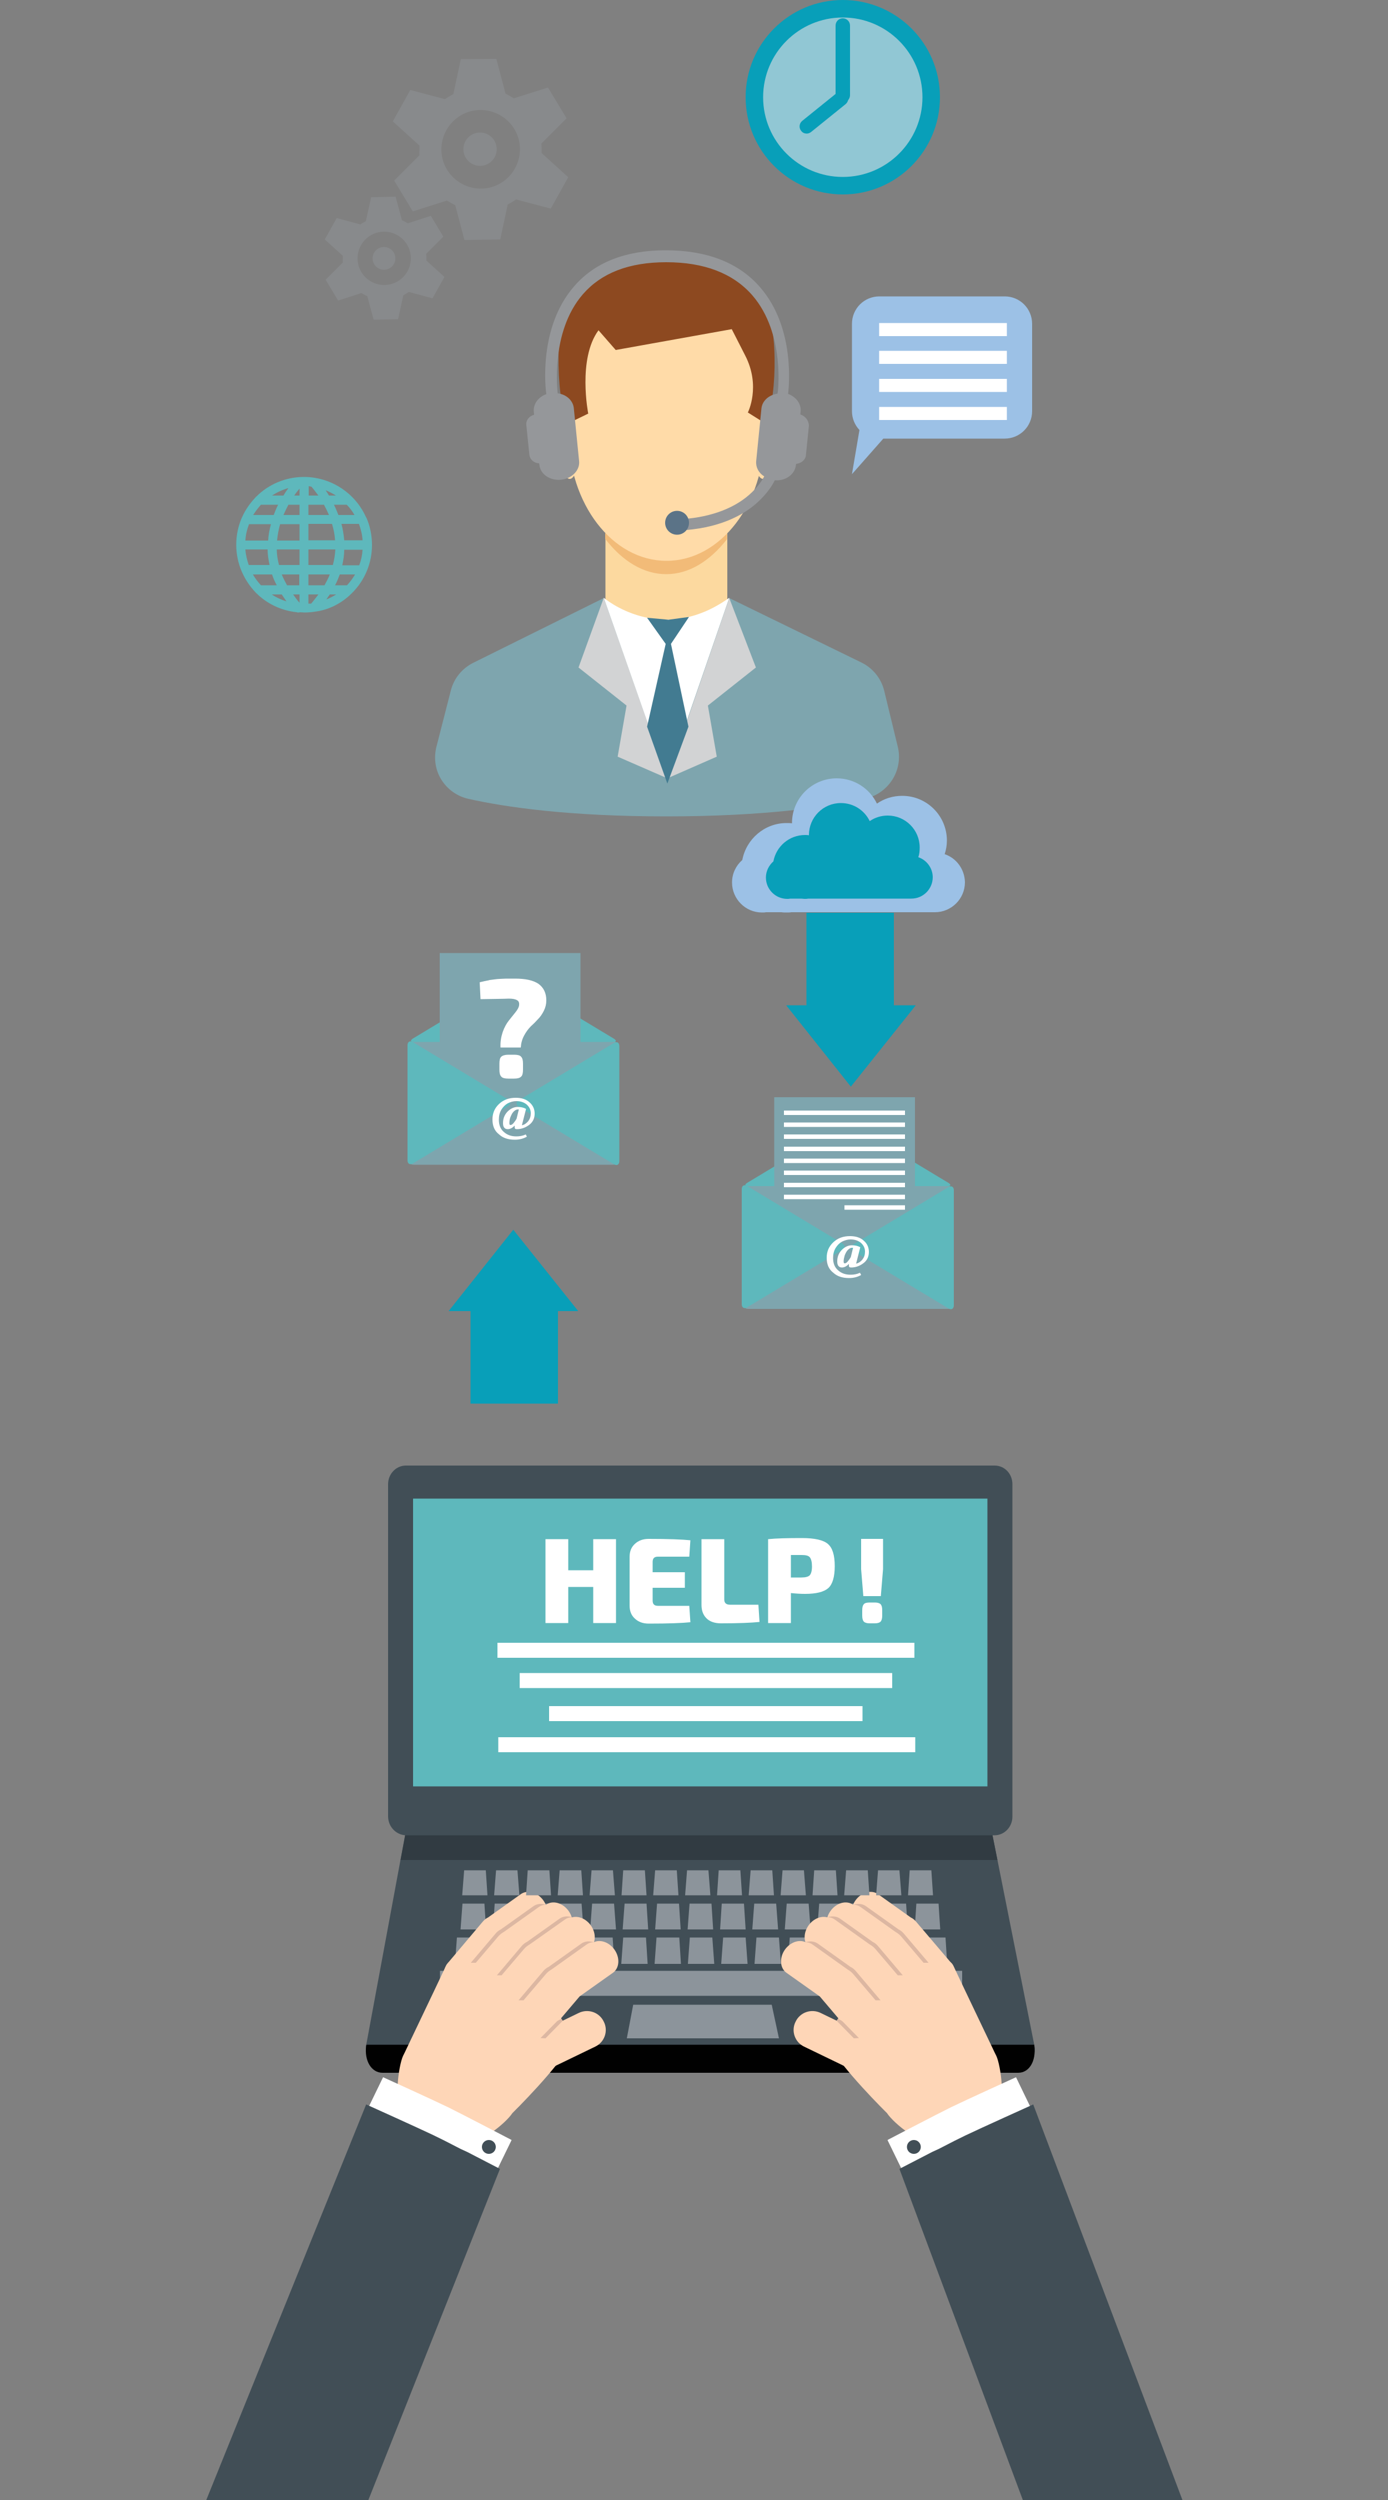 <?xml version="1.0" encoding="utf-8"?>
<!-- Generator: Adobe Illustrator 19.2.0, SVG Export Plug-In . SVG Version: 6.00 Build 0)  -->
<svg version="1.1" id="Layer_1" xmlns="http://www.w3.org/2000/svg" xmlns:xlink="http://www.w3.org/1999/xlink" x="0px" y="0px"
	 viewBox="0 0 500 900" style="enable-background:new 0 0 500 900;" xml:space="preserve">
<rect x="0" y="0" width="500" height="900" fill="#808080" stroke="none"/>
<style type="text/css">
	.st0{fill:#FFDBA8;}
	.st1{fill:#FCD99F;}
	.st2{fill:#F2BB78;}
	.st3{fill:#7EA5AE;}
	.st4{fill:#D2D3D4;}
	.st5{fill:#FFFFFF;}
	.st6{fill:#8D4920;}
	.st7{fill:#427B91;}
	.st8{fill:#95979A;}
	.st9{fill:#5B7387;}
	.st10{fill:#888A8C;}
	.st11{fill:#9CC1E6;}
	.st12{fill:#089FB9;}
	.st13{fill:#91C7D4;}
	.st14{fill:#414E56;}
	.st15{fill:#8C949B;}
	.st16{fill:#010101;}
	.st17{fill:#313B42;}
	.st18{fill:#5EB8BC;}
	.st19{fill:#FED6B7;}
	.st20{fill:#DCB7A2;}
</style>
<g>
	<path class="st0" d="M200.8,158.3c0.3,7.9,2.3,14.2,4.5,14.1c2.2-0.1,3.7-6.5,3.4-14.4c-0.3-7.9-2.3-14.2-4.5-14.1
		C202,143.9,200.5,150.4,200.8,158.3z"/>
	<path class="st0" d="M279.3,158.3c-0.3,7.9-2.3,14.2-4.5,14.1c-2.2-0.1-3.7-6.5-3.4-14.4c0.3-7.9,2.4-14.2,4.5-14.1
		C278.1,143.9,279.6,150.4,279.3,158.3z"/>
	<rect x="218.1" y="191.9" class="st1" width="43.9" height="35"/>
	<path class="st2" d="M218.1,194.1c6.2,8,13.8,12.6,21.9,12.6c8.2,0,15.7-4.7,21.9-12.6V192h-43.9V194.1z"/>
	<path class="st0" d="M275.4,156c0,25.3-15.8,45.9-35.3,45.9c-19.5,0-35.3-20.5-35.3-45.9c0-13.2,1.7-31.6,8.5-39.9
		c6.3-7.7,17.4-5.9,26.7-5.9c9,0,18.6,0,24.9,7.2C272.2,125.7,275.4,142.4,275.4,156z"/>
	<path class="st3" d="M318.5,248.6c-1.1-4.4-4.1-8.1-8.2-10.1l-47.6-23.2c-5.6,4.9-13.6,8-22.6,8c-9,0-17.1-3.1-22.6-8l-47,23.3
		c-4,2-7,5.6-8.1,10l-5.2,20.3c-1,4-0.4,8.3,1.8,11.8c2.2,3.5,5.7,6,9.8,6.9c13.4,3,36.2,6.3,71.2,6.3c35.3,0,58.4-3.4,71.8-6.4
		c4-0.9,7.5-3.4,9.7-6.9c2.2-3.5,2.9-7.8,1.9-11.8L318.5,248.6z"/>
	<polygon class="st4" points="262.7,215.3 272.3,240.3 255,254 258.2,272.4 240.4,280.2 	"/>
	<polygon class="st4" points="217.5,215.2 208.4,240.3 225.7,254 222.5,272.4 240.4,280.2 	"/>
	<path class="st5" d="M217.5,215.2c0,0,20.5,17.7,45.2,0l-22.4,64.9L217.5,215.2z"/>
	<path class="st6" d="M275.4,108.9c-5.4-9.4-22.2-15.9-33-15.9c-10.8,0-32.2,5.1-37.6,14.5c-5.4,9.4-4.2,39.8,0.1,44.8l7-3.4
		c0,0-3.9-19.7,3.7-30l6.2,7.1l41.8-7.5l4.8,9.4c5.8,11.2,1,20.6,1,20.6l5.9,3.7C279.7,147.3,280.8,118.2,275.4,108.9z"/>
	<polygon class="st7" points="248.2,222.1 240.8,223.1 233.1,222.4 239.8,231.8 233.1,261.6 240.4,282.1 248,261.6 241.7,231.8 	"/>
	<g>
		<path class="st8" d="M288.3,149.2l0.1-1c0.3-2.8-1.6-5.3-4.5-6.4c0.2-1.9,2.8-23.6-10.1-38.4c-7.6-8.8-19.1-13.3-34-13.3
			c-14.5,0-25.6,4.4-33,13c-12.9,14.8-10.3,36.8-10,38.8c-2.9,1-4.8,3.6-4.5,6.4l0.1,1c-1.8,0.5-3,2-2.8,3.7l1.1,10.8
			c0.2,1.6,1.6,2.9,3.5,3l0.1,0.5c0.3,3.4,3.8,5.8,7.8,5.4c4-0.4,6.9-3.5,6.5-6.8l-1.9-19c-0.3-2.8-2.8-5-5.9-5.3l0.1,0
			c0-0.2-2.9-21.9,9.1-35.7c6.7-7.7,16.7-11.5,30-11.5c13.7,0,24.1,4,31,11.9c12,13.8,9.2,35.2,9.1,35.4l0.1,0
			c-3.1,0.4-5.6,2.5-5.9,5.3l-1.9,19c-0.2,2.2,0.9,4.3,2.9,5.5c-0.8,1.5-2.5,4.1-5.5,6.7c-6.1,5.3-15,8.3-25.8,8.8l0.2,4
			c14.9-0.6,23.7-5.7,28.4-9.9c3.7-3.3,5.7-6.5,6.5-8.2c3.9,0.3,7.2-2.1,7.6-5.4l0.1-0.5c1.8-0.2,3.3-1.4,3.5-3l1.1-10.8
			C291.3,151.3,290.1,149.8,288.3,149.2z"/>
		<circle class="st9" cx="243.9" cy="188.2" r="4.3"/>
	</g>
</g>
<g>
	<g>
		<path class="st10" d="M151.1,55.9L142,65l6.7,11.1l12.3-3.9c1,0.6,2,1.2,3,1.7l3.3,12.5l12.9-0.2l2.7-12.6c1-0.5,2-1.1,3-1.8
			l12.5,3.3l6.3-11.3l-9.6-8.7c0-0.6,0-1.1,0-1.7c0-0.6,0-1.2-0.1-1.7l9.1-9.1l-6.7-11.1l-12.3,3.9c-1-0.6-2-1.2-3-1.7l-3.3-12.5
			L166,21.3l-2.7,12.6c-1,0.5-2,1.1-3,1.8l-12.5-3.3l-6.3,11.3l9.6,8.7c0,0.6,0,1.1,0,1.7C151,54.7,151.1,55.3,151.1,55.9z M159,54
			c-0.1-7.8,6.1-14.3,13.9-14.4c7.8-0.1,14.3,6.1,14.4,13.9c0.1,7.8-6.1,14.3-13.9,14.4C165.6,68,159.1,61.8,159,54z"/>
		
			<ellipse transform="matrix(1 -1.837473e-002 1.837473e-002 1 -0.958 3.186)" class="st10" cx="172.9" cy="53.7" rx="6" ry="6"/>
	</g>
	<g>
		<path class="st10" d="M123.5,94.5l-6.2,6.2l4.5,7.5l8.4-2.7c0.7,0.4,1.3,0.8,2.1,1.1l2.3,8.5l8.8-0.2l1.9-8.6
			c0.7-0.4,1.4-0.8,2-1.2l8.5,2.3l4.3-7.7l-6.5-5.9c0-0.4,0-0.8,0-1.2c0-0.4,0-0.8-0.1-1.2l6.2-6.2l-4.5-7.5l-8.3,2.7
			c-0.7-0.4-1.3-0.8-2.1-1.1l-2.3-8.5l-8.8,0.2l-1.9,8.6c-0.7,0.4-1.4,0.8-2,1.2l-8.5-2.3l-4.3,7.7l6.5,5.9c0,0.4,0,0.8,0,1.2
			C123.4,93.7,123.5,94.1,123.5,94.5z M128.8,93.2c-0.1-5.3,4.1-9.7,9.4-9.8c5.3-0.1,9.7,4.1,9.8,9.4c0.1,5.3-4.1,9.7-9.4,9.8
			C133.3,102.7,128.9,98.5,128.8,93.2z"/>
		
			<ellipse transform="matrix(1 -1.838853e-002 1.838853e-002 1 -1.687 2.558)" class="st10" cx="138.3" cy="93" rx="4.1" ry="4.1"/>
	</g>
</g>
<g>
	<path class="st11" d="M340.3,307.5c0.5-1.5,0.8-3.2,0.8-4.9c0-8.9-7.2-16.1-16.1-16.1c-3.4,0-6.5,1-9.1,2.8
		c-2.6-5.4-8.1-9.1-14.5-9.1c-8.9,0-16.1,7.2-16.1,16.1c0,0,0,0.1,0,0.1c-0.6-0.1-1.3-0.1-2-0.1c-7.9,0-14.5,5.8-15.9,13.3
		c-2.3,2-3.7,4.9-3.7,8.1c0,5.9,4.8,10.8,10.8,10.8c0.5,0,1,0,1.4-0.1h5.6c0.6,0.1,1.2,0.1,1.8,0.1c0.6,0,1.2,0,1.8-0.1h51.3
		c0,0,0.1,0,0.1,0c0.1,0,0.2,0,0.3,0c5.9,0,10.8-4.8,10.8-10.8C347.5,312.9,344.5,308.9,340.3,307.5z"/>
	<path class="st12" d="M330.8,308.6c0.4-1.1,0.5-2.3,0.5-3.5c0-6.4-5.2-11.5-11.5-11.5c-2.4,0-4.6,0.7-6.5,2
		c-1.9-3.9-5.8-6.5-10.4-6.5c-6.4,0-11.5,5.2-11.5,11.5c0,0,0,0.1,0,0.1c-0.5-0.1-0.9-0.1-1.4-0.1c-5.7,0-10.4,4.1-11.4,9.5
		c-1.6,1.4-2.7,3.5-2.7,5.8c0,4.3,3.5,7.7,7.7,7.7c0.3,0,0.7,0,1-0.1h4c0.4,0,0.8,0.1,1.3,0.1c0.4,0,0.8,0,1.3-0.1H328
		c0,0,0,0,0.1,0c0.1,0,0.1,0,0.2,0c4.3,0,7.7-3.5,7.7-7.7C336,312.5,333.8,309.6,330.8,308.6z"/>
</g>
<g>
	<g>
		<circle class="st12" cx="303.6" cy="35" r="35"/>
	</g>
	<g>
		<circle class="st13" cx="303.6" cy="35" r="28.7"/>
	</g>
	<g>
		<path class="st12" d="M303.6,36.9c-1.4,0-2.6-1.1-2.6-2.6V9.2c0-1.4,1.1-2.6,2.6-2.6c1.4,0,2.6,1.1,2.6,2.6v25.2
			C306.1,35.8,305,36.9,303.6,36.9z"/>
	</g>
	<g>
		<path class="st12" d="M290.6,48.1c-0.7,0-1.5-0.3-2-1c-0.9-1.1-0.7-2.7,0.4-3.6l12.4-10c1.1-0.9,2.7-0.7,3.6,0.4
			c0.9,1.1,0.7,2.7-0.4,3.6l-12.4,10C291.7,47.9,291.1,48.1,290.6,48.1z"/>
	</g>
</g>
<polygon class="st12" points="184.9,442.7 161.6,472 169.5,472 169.5,505.3 201,505.3 201,472 208.3,472 "/>
<polygon class="st12" points="306.5,391.2 329.9,361.9 322,361.9 322,328.6 290.5,328.6 290.5,361.9 283.2,361.9 "/>
<g>
	<path class="st11" d="M361.9,106.7h-45.1c-5.5,0-9.9,4.4-9.9,9.9V148c0,2.6,1,5,2.7,6.8l-2.7,15.9l11.3-12.8h43.7
		c5.5,0,9.9-4.4,9.9-9.9v-31.4C371.8,111.1,367.4,106.7,361.9,106.7z"/>
	<rect x="316.7" y="116.3" class="st5" width="46" height="4.7"/>
	<rect x="316.7" y="126.3" class="st5" width="46" height="4.7"/>
	<rect x="316.7" y="136.4" class="st5" width="46" height="4.7"/>
	<rect x="316.7" y="146.5" class="st5" width="46" height="4.7"/>
</g>
<path class="st14" d="M366.8,743.4l-229,0c-4,0-6.6-3.2-5.9-7.1l14.4-77.7c0.7-3.9,4.5-7.1,8.5-7.1h193.7c4,0,7.8,3.2,8.6,7
	l15.5,77.8C373.4,740.3,370.8,743.4,366.8,743.4z"/>
<rect x="158.5" y="709.5" class="st15" width="188.1" height="9"/>
<path class="st16" d="M372.6,736.1H132l-0.1,0.4c-0.7,5.4,1.9,9.7,5.9,9.7h229c4,0,6.5-4.3,5.8-9.7L372.6,736.1z"/>
<g>
	<g>
		<polygon class="st15" points="175.1,694.6 165.9,694.6 166.6,685.3 174.5,685.3 		"/>
		<polygon class="st15" points="186.8,694.6 177.6,694.6 178.2,685.3 186.2,685.3 		"/>
		<polygon class="st15" points="198.5,694.6 189.3,694.6 189.9,685.3 197.9,685.3 		"/>
		<polygon class="st15" points="210.2,694.6 200.9,694.6 201.6,685.3 209.5,685.3 		"/>
		<polygon class="st15" points="221.9,694.6 212.6,694.6 213.3,685.3 221.2,685.3 		"/>
		<polygon class="st15" points="233.5,694.6 224.3,694.6 225,685.3 232.9,685.3 		"/>
		<polygon class="st15" points="245.2,694.6 236,694.6 236.7,685.3 244.6,685.3 		"/>
		<polygon class="st15" points="256.9,694.6 247.7,694.6 248.4,685.3 256.3,685.3 		"/>
		<polygon class="st15" points="268.6,694.6 259.4,694.6 260,685.3 268,685.3 		"/>
		<polygon class="st15" points="280.3,694.6 271,694.6 271.7,685.3 279.6,685.3 		"/>
		<polygon class="st15" points="292,694.6 282.7,694.6 283.4,685.3 291.3,685.3 		"/>
		<polygon class="st15" points="303.6,694.6 294.4,694.6 295.1,685.3 303,685.3 		"/>
		<polygon class="st15" points="315.3,694.6 306.1,694.6 306.8,685.3 314.7,685.3 		"/>
		<polygon class="st15" points="327,694.6 317.8,694.6 318.5,685.3 326.4,685.3 		"/>
		<polygon class="st15" points="338.7,694.6 329.5,694.6 330.1,685.3 338.1,685.3 		"/>
	</g>
</g>
<g>
	<g>
		<polygon class="st15" points="173.4,707 163.9,707 164.6,697.5 172.7,697.5 		"/>
		<polygon class="st15" points="185.3,707 175.9,707 176.6,697.5 184.7,697.5 		"/>
		<polygon class="st15" points="197.3,707 187.9,707 188.6,697.5 196.7,697.5 		"/>
		<polygon class="st15" points="209.3,707 199.9,707 200.6,697.5 208.7,697.5 		"/>
		<polygon class="st15" points="221.3,707 211.8,707 212.5,697.5 220.7,697.5 		"/>
		<polygon class="st15" points="233.3,707 223.8,707 224.5,697.5 232.7,697.5 		"/>
		<polygon class="st15" points="245.3,707 235.8,707 236.5,697.5 244.7,697.5 		"/>
		<polygon class="st15" points="257.3,707 247.8,707 248.5,697.5 256.6,697.5 		"/>
		<polygon class="st15" points="269.3,707 259.8,707 260.5,697.5 268.6,697.5 		"/>
		<polygon class="st15" points="281.3,707 271.8,707 272.5,697.5 280.6,697.5 		"/>
		<polygon class="st15" points="293.3,707 283.8,707 284.5,697.5 292.6,697.5 		"/>
		<polygon class="st15" points="305.2,707 295.8,707 296.5,697.5 304.6,697.5 		"/>
		<polygon class="st15" points="317.2,707 307.8,707 308.5,697.5 316.6,697.5 		"/>
		<polygon class="st15" points="329.2,707 319.7,707 320.4,697.5 328.6,697.5 		"/>
		<polygon class="st15" points="341.2,707 331.7,707 332.4,697.5 340.6,697.5 		"/>
	</g>
</g>
<polygon class="st17" points="146,660.6 144.3,669.6 359.3,669.6 357.5,660.6 "/>
<path class="st14" d="M139.8,653.9V534.3c0-3.7,2.9-6.7,6.4-6.7h212.1c3.6,0,6.4,3,6.4,6.7v119.7c0,3.7-2.9,6.7-6.4,6.7H146.2
	C142.7,660.6,139.8,657.6,139.8,653.9z"/>
<rect x="148.8" y="539.5" class="st18" width="206.9" height="103.6"/>
<g>
	<path class="st19" d="M302.7,725.6c-1,1.3-5.4,7.6-4.2,10.1c4.2,8.5,21,25,21,25c2.6,3.9,12.7,12,16.9,10l21.9-10.4
		c4.4-2.2,2.2-16.8,0.6-20.2l-0.5-1L348,717.3l-4.6-9.7c-1.1-2.2-4.3-2.8-7.2-1.4c-1.7,0.9-3,2.2-3.5,3.7c-1.1-2.2-4.3-2.8-7.2-1.3
		c-2.4,1.2-3.9,3.4-3.7,5.4l-0.2-0.4c-1.1-2.2-4.3-2.8-7.2-1.4c-1.9,0.9-3.1,2.5-3.6,4C310.7,716.2,302.3,716.9,302.7,725.6z"/>
	<path class="st5" d="M366,747.8c0,0-18.5,8.4-23.4,10.8c-4.9,2.4-22.9,11.8-22.9,11.8l11.6,23.8l28-10.4
		c6.1-4.6,11.7-9.7,16.8-15.1L366,747.8z"/>
	<path class="st14" d="M372.2,757.6c0,0-19.3,8.7-24.3,11.1c-1.9,0.9-5.7,2.8-9.7,4.9c-0.8,0.4-1.6,0.7-2.4,1.1
		c-6,3.1-11.8,6.1-11.8,6.1L369.2,902h40.5h17L372.2,757.6z"/>
	<path class="st19" d="M313.7,733.4c3.4,1.6,4.8,5.7,3.1,9l0,0c-1.6,3.4-5.7,4.8-9.1,3.1l-18-8.7c-3.4-1.6-4.8-5.7-3.1-9l0,0
		c1.6-3.4,5.7-4.8,9.1-3.1L313.7,733.4z"/>
	<path class="st19" d="M317.1,724.3l-12.5-14.8c-0.5-0.6-1.2-1.2-1.9-1.5l-11.8-8.4c-2.4-1.7-6-0.7-8.1,2.2
		c-2.1,2.9-1.9,6.7,0.5,8.4l12,8.5l11.9,14c2.3,2.8,6.5,3.1,9.2,0.8C319,731.2,319.4,727.1,317.1,724.3z"/>
	<path class="st19" d="M325.7,715.6l-12.6-14.8c-0.5-0.6-1.2-1.2-1.9-1.5l-11.8-8.4c-2.4-1.7-6-0.7-8.1,2.2
		c-2.1,2.9-1.9,6.7,0.5,8.4l12,8.5l11.9,14c2.3,2.8,6.5,3.1,9.2,0.8C327.6,722.5,328,718.4,325.7,715.6z"/>
	<path class="st19" d="M333.6,710.4l-12.6-14.8c-0.5-0.6-1.2-1.2-1.9-1.5l-11.8-8.4c-2.4-1.7-6-0.7-8.1,2.2
		c-2.1,2.9-1.9,6.7,0.5,8.4l12,8.5l11.9,14c2.3,2.8,6.5,3.1,9.2,0.8C335.6,717.3,336,713.2,333.6,710.4z"/>
	<path class="st19" d="M342.6,706.6l-12.6-14.8c-0.5-0.6-1.2-1.2-1.9-1.5l-11.8-8.4c-2.4-1.7-6-0.7-8.1,2.2
		c-2.1,2.9-1.9,6.7,0.5,8.4l12,8.5l11.9,14c2.3,2.8,6.5,3.1,9.2,0.8C344.6,713.5,345,709.4,342.6,706.6z"/>
	<path class="st20" d="M305.3,709c0.7,0.4,1.4,0.9,2,1.6l8.1,9.5h1.8l-8.9-10.5c-0.5-0.6-1.2-1.2-1.9-1.5l-11.8-8.4
		c-1.3-0.9-2.9-1-4.5-0.5c1,0,1.9,0.3,2.7,0.9L305.3,709z"/>
	<path class="st20" d="M313.3,700c0.7,0.4,1.4,0.9,2,1.6l8.1,9.5h1.8l-8.9-10.5c-0.5-0.6-1.2-1.2-1.9-1.5l-11.8-8.4
		c-1.3-0.9-2.9-1-4.5-0.5c1,0,1.9,0.3,2.7,0.9L313.3,700z"/>
	<path class="st20" d="M322.6,695.5c0.7,0.4,1.4,0.9,2,1.6l8.1,9.5h1.8l-8.9-10.5c-0.5-0.6-1.2-1.2-1.9-1.5l-11.8-8.4
		c-1.3-0.9-2.9-1-4.5-0.5c1,0,1.9,0.3,2.7,0.9L322.6,695.5z"/>
	<path class="st20" d="M303.4,727.6c-0.1-0.1-1.4-0.8-1.5-0.8l-0.3,0.4l-0.2,0.3l6.2,6.3l1.8-0.1L303.4,727.6z"/>
</g>
<g>
	<path class="st19" d="M201.4,725.6c1,1.3,5.4,7.6,4.2,10.1c-4.2,8.5-21,25-21,25c-2.6,3.9-12.7,12-16.9,10l-21.9-10.4
		c-4.4-2.2-2.2-16.8-0.6-20.2l0.5-1l10.4-21.8l4.6-9.7c1.1-2.2,4.3-2.8,7.2-1.4c1.7,0.9,3,2.2,3.5,3.7c1.1-2.2,4.3-2.8,7.2-1.3
		c2.4,1.2,3.9,3.4,3.7,5.4l0.2-0.4c1.1-2.2,4.3-2.8,7.2-1.4c1.9,0.9,3.1,2.5,3.6,4C193.4,716.2,201.8,716.9,201.4,725.6z"/>
	<path class="st5" d="M138,747.8c0,0,18.5,8.4,23.4,10.8c4.9,2.4,22.9,11.8,22.9,11.8l-11.6,23.8l-28-10.4
		c-6.1-4.6-11.7-9.7-16.8-15.2L138,747.8z"/>
	<path class="st14" d="M131.9,757.6c0,0,19.3,8.7,24.3,11.1c1.9,0.9,5.7,2.8,9.7,4.9c0.8,0.4,1.6,0.7,2.4,1.1
		c6,3.1,11.8,6.1,11.8,6.1L131.9,902H105H73.5L131.9,757.6z"/>
	<path class="st19" d="M190.4,733.4c-3.4,1.6-4.8,5.7-3.1,9l0,0c1.6,3.4,5.7,4.8,9.1,3.1l18-8.7c3.4-1.6,4.8-5.7,3.1-9l0,0
		c-1.6-3.4-5.7-4.8-9.1-3.1L190.4,733.4z"/>
	<path class="st19" d="M187,724.3l12.5-14.8c0.5-0.6,1.2-1.2,1.9-1.5l11.8-8.4c2.4-1.7,6-0.7,8.1,2.2c2.1,2.9,1.9,6.7-0.5,8.4
		l-12,8.5l-11.9,14c-2.3,2.8-6.5,3.1-9.2,0.8C185,731.2,184.7,727.1,187,724.3z"/>
	<path class="st19" d="M178.4,715.6l12.6-14.8c0.5-0.6,1.2-1.2,1.9-1.5l11.8-8.4c2.4-1.7,6-0.7,8.1,2.2c2.1,2.9,1.9,6.7-0.5,8.4
		l-12,8.5l-11.9,14c-2.3,2.8-6.5,3.1-9.3,0.8C176.4,722.5,176.1,718.4,178.4,715.6z"/>
	<path class="st19" d="M170.4,710.4l12.6-14.8c0.5-0.6,1.2-1.2,1.9-1.5l11.8-8.4c2.4-1.7,6-0.7,8.1,2.2c2.1,2.9,1.9,6.7-0.5,8.4
		l-12,8.5l-11.9,14c-2.3,2.8-6.5,3.1-9.2,0.8C168.4,717.3,168.1,713.2,170.4,710.4z"/>
	<path class="st19" d="M161.4,706.6l12.5-14.8c0.5-0.6,1.2-1.2,1.9-1.5l11.8-8.4c2.4-1.7,6-0.7,8.1,2.2c2.1,2.9,1.9,6.7-0.5,8.4
		l-12,8.5l-11.9,14c-2.3,2.8-6.5,3.1-9.2,0.8C159.4,713.5,159.1,709.4,161.4,706.6z"/>
	<path class="st20" d="M198.7,709c-0.7,0.4-1.4,0.9-2,1.6l-8.1,9.5h-1.8l8.9-10.5c0.5-0.6,1.2-1.2,1.9-1.5l11.8-8.4
		c1.3-0.9,2.9-1,4.5-0.5c-1,0-1.9,0.3-2.7,0.9L198.7,709z"/>
	<path class="st20" d="M190.8,700c-0.7,0.4-1.4,0.9-2,1.6l-8.1,9.5H179l8.9-10.5c0.5-0.6,1.2-1.2,1.9-1.5l11.8-8.4
		c1.3-0.9,2.9-1,4.5-0.5c-1,0-1.9,0.3-2.7,0.9L190.8,700z"/>
	<path class="st20" d="M181.5,695.5c-0.7,0.4-1.4,0.9-2,1.6l-8.1,9.5h-1.8l8.9-10.5c0.5-0.6,1.2-1.2,1.9-1.5l11.8-8.4
		c1.3-0.9,2.9-1,4.5-0.5c-1,0-1.9,0.3-2.7,0.9L181.5,695.5z"/>
	<path class="st20" d="M200.7,727.6c0.1-0.1,1.4-0.8,1.5-0.8l0.3,0.4l0.2,0.3l-6.2,6.3l-1.8-0.1L200.7,727.6z"/>
</g>
<g>
	<g>
		<polygon class="st15" points="175.6,682.3 166.5,682.3 167.2,673.3 175,673.3 		"/>
		<polygon class="st15" points="187.1,682.3 178,682.3 178.7,673.3 186.4,673.3 		"/>
		<polygon class="st15" points="198.5,682.3 189.5,682.3 190.1,673.3 197.9,673.3 		"/>
		<polygon class="st15" points="210,682.3 200.9,682.3 201.6,673.3 209.4,673.3 		"/>
		<polygon class="st15" points="221.5,682.3 212.4,682.3 213.1,673.3 220.8,673.3 		"/>
		<polygon class="st15" points="232.9,682.3 223.9,682.3 224.5,673.3 232.3,673.3 		"/>
		<polygon class="st15" points="244.4,682.3 235.3,682.3 236,673.3 243.8,673.3 		"/>
		<polygon class="st15" points="255.9,682.3 246.8,682.3 247.5,673.3 255.2,673.3 		"/>
		<polygon class="st15" points="267.3,682.3 258.3,682.3 258.9,673.3 266.7,673.3 		"/>
		<polygon class="st15" points="278.8,682.3 269.7,682.3 270.4,673.3 278.2,673.3 		"/>
		<polygon class="st15" points="290.3,682.3 281.2,682.3 281.9,673.3 289.6,673.3 		"/>
		<polygon class="st15" points="301.7,682.3 292.7,682.3 293.3,673.3 301.1,673.3 		"/>
		<polygon class="st15" points="313.2,682.3 304.1,682.3 304.8,673.3 312.6,673.3 		"/>
		<polygon class="st15" points="324.7,682.3 315.6,682.3 316.3,673.3 324,673.3 		"/>
		<polygon class="st15" points="336.1,682.3 327.1,682.3 327.7,673.3 335.5,673.3 		"/>
	</g>
</g>
<polygon class="st15" points="280.6,733.8 225.8,733.8 228.1,721.7 278,721.7 "/>
<circle class="st14" cx="176.1" cy="772.9" r="2.5"/>
<circle class="st14" cx="329.2" cy="772.9" r="2.5"/>
<g>
	<path class="st5" d="M221.9,554.1v30.2h-8.2v-13h-9v13h-8.2v-30.2h8.2v11.2h9v-11.2H221.9z"/>
	<path class="st5" d="M248.3,578.1l0.4,5.9c-2.9,0.3-7.8,0.5-15,0.5c-2.1,0-3.7-0.6-5-1.8c-1.3-1.2-1.9-2.7-1.9-4.7v-17.5
		c0-2,0.6-3.5,1.9-4.7c1.3-1.2,2.9-1.8,5-1.8c7.1,0,12.1,0.2,15,0.5l-0.4,5.9H237c-1.3,0-1.9,0.6-1.9,1.9v3.7h11.6v5.6h-11.6v4.6
		c0,1.3,0.6,1.9,1.9,1.9H248.3z"/>
	<path class="st5" d="M260.9,554.1v21.7c0,1.3,0.7,1.9,2.1,1.9h10.2l0.4,6.2c-2.9,0.3-7.5,0.5-13.9,0.5c-2.2,0-4-0.6-5.2-1.8
		c-1.2-1.2-1.8-2.8-1.8-4.8v-23.7H260.9z"/>
	<path class="st5" d="M276.7,584.3v-30.2c2.9-0.3,6.9-0.4,12.2-0.4c4.5,0,7.7,0.7,9.3,2.1c1.7,1.4,2.5,4.1,2.5,8
		c0,3.9-0.8,6.5-2.3,7.9c-1.6,1.4-4.4,2.1-8.4,2.1c-1.5,0-3.2-0.1-5.1-0.3v10.8H276.7z M284.9,567.9h3.8c1.5,0,2.5-0.3,3-0.8
		c0.5-0.6,0.8-1.6,0.8-3.2c0-1.6-0.3-2.7-0.8-3.3c-0.5-0.6-1.5-0.8-3-0.8h-3.8V567.9z"/>
</g>
<g>
	<path class="st5" d="M318.1,564.9l-0.8,9.7H311l-0.8-9.7v-10.9h7.9V564.9z M313.3,576.9h1.8c1,0,1.7,0.2,2.1,0.6
		c0.4,0.4,0.6,1.1,0.6,2.2v1.9c0,1-0.2,1.8-0.6,2.2c-0.4,0.4-1.1,0.6-2.1,0.6h-1.8c-1,0-1.7-0.2-2.1-0.6c-0.4-0.4-0.6-1.1-0.6-2.2
		v-1.9c0-1.1,0.2-1.8,0.6-2.2C311.5,577.1,312.2,576.9,313.3,576.9z"/>
</g>
<rect x="179.2" y="591.4" class="st5" width="150.2" height="5.4"/>
<rect x="179.5" y="625.4" class="st5" width="150.2" height="5.4"/>
<rect x="187.2" y="602.3" class="st5" width="134.2" height="5.4"/>
<rect x="197.8" y="614.2" class="st5" width="112.9" height="5.4"/>
<path class="st18" d="M126.7,213.6c0.1-0.1,0.1-0.1,0.2-0.2c4.4-4.4,7.1-10.5,7.1-17.2c0-3.5-0.7-6.8-2-9.8c0,0,0-0.1-0.1-0.1
	c-3.3-7.5-10.3-13-18.6-14.3c0,0,0,0,0,0c-1.2-0.2-2.5-0.3-3.8-0.3l0,0l0,0l0,0c-6.7,0-12.8,2.7-17.2,7.1c-0.1,0.1-0.2,0.1-0.2,0.2
	c-2,2.1-3.7,4.5-4.9,7.2c0,0.1-0.1,0.1-0.1,0.2c-1.3,3-2,6.3-2,9.7c0,0,0,0,0,0c0,0,0,0,0,0c0,6.7,2.7,12.7,7,17.2
	c0.1,0.1,0.1,0.2,0.2,0.2c3.8,3.8,8.9,6.3,14.6,6.9c0.2,0.1,0.4,0.1,0.7,0.1c0.1,0,0.3,0,0.4-0.1c0.5,0,1.1,0.1,1.6,0.1l0,0l0,0l0,0
	c1.3,0,2.6-0.1,3.8-0.3c0,0,0,0,0,0C118.5,219.6,123.2,217.1,126.7,213.6z M111.1,217.3V214h3.6c-0.8,1.1-1.7,2.2-2.6,3.3
	C111.8,217.3,111.5,217.3,111.1,217.3z M89.7,188.7h7.9c-0.5,1.9-0.9,3.8-1,5.9h-8.2C88.5,192.5,89,190.5,89.7,188.7z M94,181.7h6.2
	c-0.6,1.1-1.1,2.4-1.6,3.7h-7.4C92.1,184,93,182.8,94,181.7z M112.2,175.2c0.5,0.6,1.4,1.7,2.5,3.2h-3.5V175
	C111.5,175.1,111.8,175.1,112.2,175.2z M117.3,176.5c1.3,0.5,2.6,1.2,3.7,1.9h-2.5C118.1,177.7,117.7,177.1,117.3,176.5z
	 M129.4,203.5h-6.1c0.4-1.9,0.7-3.8,0.7-5.6h6.6C130.5,199.8,130.1,201.7,129.4,203.5z M125,210.7h-4.3c0.7-1.3,1.2-2.6,1.7-3.9h5.5
	C127.1,208.2,126.1,209.5,125,210.7z M103.4,210.7c-0.7-1.3-1.4-2.6-1.9-3.9h6.3v3.9H103.4z M107.9,214v3c-0.9-1-1.6-2-2.3-3H107.9z
	 M107.9,178.4h-1.9c0.7-1.1,1.4-1.9,1.9-2.5V178.4z M107.9,181.7v3.7h-5.8c0.6-1.3,1.2-2.6,1.8-3.7H107.9z M107.9,188.7v5.9h-8.1
	c0.2-2.1,0.6-4.1,1.1-5.9H107.9z M107.9,197.8v5.6h-7.4c-0.5-1.9-0.8-3.8-0.8-5.6H107.9z M120.8,197.8c-0.1,1.9-0.4,3.8-0.9,5.6
	h-8.8v-5.6H120.8z M111.1,206.8h7.7c-0.5,1.3-1.2,2.6-1.9,3.9h-5.8V206.8z M130.6,194.5H124c-0.2-2.1-0.5-4-1-5.9h6.3
	C130,190.5,130.5,192.5,130.6,194.5z M120.7,194.5h-9.6v-5.9h8.5C120.2,190.6,120.6,192.6,120.7,194.5z M111.1,185.4v-3.7h5.6
	c0.6,1.1,1.2,2.3,1.8,3.7H111.1z M102.1,178.4H98c1.8-1.2,3.8-2.1,5.9-2.7C103.3,176.5,102.7,177.4,102.1,178.4z M96.4,197.8
	c0,1.8,0.3,3.7,0.7,5.6h-7.5c-0.6-1.8-1.1-3.7-1.2-5.6H96.4z M98,206.8c0.4,1.3,1,2.6,1.7,3.9H94c-1.1-1.2-2.1-2.5-2.9-3.9H98z
	 M101.5,214c0.5,0.8,1.1,1.6,1.7,2.5c-1.9-0.6-3.7-1.4-5.3-2.5H101.5z M118.8,214h2.3c-1.1,0.7-2.3,1.3-3.5,1.8
	C117.9,215.2,118.4,214.6,118.8,214z M127.7,185.4h-5.8c-0.5-1.3-1-2.5-1.6-3.7h4.6C126,182.8,126.9,184,127.7,185.4z"/>
<g>
	<g>
		<path class="st3" d="M220.8,374.9h-71.7c-1.3,0-1.4,0.5-0.3,1.2l34.2,20.6c1.1,0.7,2.9,0.7,4,0l34.2-20.6
			C222.2,375.5,222.1,374.9,220.8,374.9z"/>
		<path class="st18" d="M149.1,375.1h71.7c1.3,0,1.4-0.5,0.3-1.2l-34.2-20.6c-1.1-0.7-2.9-0.7-4,0l-34.2,20.6
			C147.7,374.6,147.8,375.1,149.1,375.1z"/>
		<rect x="158.4" y="343.1" class="st3" width="50.7" height="59.8"/>
		<path class="st3" d="M149.1,419.3h71.7c1.3,0,1.4-0.5,0.3-1.2l-34.2-20.6c-1.1-0.7-2.9-0.7-4,0l-34.2,20.6
			C147.7,418.8,147.8,419.3,149.1,419.3z"/>
		<path class="st18" d="M186.9,398.5l34.2,20.6c1.1,0.7,2,0.2,2-1.1v-41.4c0-1.3-0.9-1.8-2-1.1l-34.2,20.6
			C185.8,396.7,185.8,397.8,186.9,398.5z"/>
		<path class="st18" d="M146.8,376.3v41.4c0,1.3,0.9,1.8,2,1.1l34.2-20.6c1.1-0.7,1.1-1.7,0-2.4l-34.2-20.6
			C147.7,374.5,146.8,375,146.8,376.3z"/>
		<g>
			<g>
				<path class="st5" d="M177.4,403c0-2.3,0.8-4.1,2.4-5.6c1.6-1.5,3.6-2.2,6-2.2c2,0,3.7,0.5,4.9,1.6c1.3,1.1,1.9,2.5,1.9,4.1
					c0,1.6-0.6,3-1.9,4c-1.3,1-2.8,1.6-4.5,1.6c-0.6,0-0.8-0.2-0.8-0.7c0-0.1,0-0.2,0-0.4c0-0.1,0-0.3,0.1-0.3l0.1-0.1
					c-0.9,1-1.8,1.5-2.7,1.5c-0.6,0-1-0.2-1.3-0.6c-0.3-0.4-0.4-0.9-0.4-1.6c0-1.6,0.5-2.9,1.6-4.1c1.1-1.1,2.3-1.7,3.7-1.7
					c1.1,0,2.1,0.2,3,0.7l-1.5,5.9c1-0.2,1.7-0.8,2.3-1.5c0.6-0.8,0.9-1.7,0.9-2.8c0-1.3-0.5-2.3-1.5-3.2c-1-0.8-2.2-1.2-3.7-1.2
					c-1.1,0-2.1,0.3-3.1,0.8c-0.9,0.5-1.7,1.3-2.3,2.3c-0.6,1-0.9,2.2-0.9,3.6c0,1.9,0.6,3.4,1.8,4.4c1.2,1.1,2.7,1.6,4.5,1.6
					c1.2,0,2.3-0.2,3.4-0.7l0.4,0.8c-1.2,0.7-2.7,1.1-4.3,1.1c-2.4,0-4.3-0.6-5.7-1.9C178.1,407.1,177.4,405.3,177.4,403z
					 M183.5,404.3c0,0.5,0.1,0.7,0.4,0.7c0.3,0,0.7-0.2,1.1-0.7c0.4-0.5,0.8-1,1.1-1.6l0.8-3.3c-0.1,0-0.2,0-0.4,0
					c-0.5,0-1,0.3-1.5,0.8c-0.5,0.5-0.8,1.2-1.1,1.9C183.6,402.8,183.5,403.6,183.5,404.3z"/>
			</g>
		</g>
	</g>
	<g>
		<path class="st5" d="M173.1,359.7l-0.3-6.1c0.2,0,0.8-0.2,1.8-0.4c1-0.2,1.6-0.3,1.8-0.4c0.2,0,0.8-0.1,1.6-0.2
			c0.8-0.1,1.6-0.2,2.1-0.2c0.6,0,1.4-0.1,2.3-0.1c1,0,2,0,3.1,0c3.8,0,6.6,0.6,8.5,1.9c1.8,1.3,2.8,3.3,2.8,5.9
			c0,1.4-0.3,2.6-0.9,3.8c-0.6,1.2-1.3,2.2-2.1,3c-0.8,0.9-1.7,1.8-2.6,2.6c-0.9,0.9-1.7,2-2.4,3.3c-0.7,1.3-1.1,2.7-1.2,4.3h-7.3
			c-0.1-2,0.2-3.8,0.8-5.6c0.6-1.7,1.4-3.1,2.2-4.1c0.8-1,1.6-2,2.4-3c0.8-1,1.2-1.8,1.3-2.5c0.1-0.8-0.1-1.5-0.7-1.8
			c-0.6-0.4-1.6-0.6-3-0.6C181.3,359.6,177.8,359.6,173.1,359.7z M183.1,379.7h2.1c1.2,0,2.1,0.2,2.5,0.7c0.5,0.5,0.7,1.3,0.7,2.5
			v2.2c0,1.2-0.2,2.1-0.7,2.5c-0.5,0.5-1.3,0.7-2.5,0.7h-2.1c-1.2,0-2.1-0.2-2.5-0.7c-0.5-0.5-0.7-1.3-0.7-2.5v-2.2
			c0-1.2,0.2-2.1,0.7-2.5C181,380,181.9,379.7,183.1,379.7z"/>
	</g>
</g>
<g>
	<path class="st3" d="M341.2,426.8h-71.7c-1.3,0-1.4,0.5-0.3,1.2l34.2,20.6c1.1,0.7,2.9,0.7,4,0l34.2-20.6
		C342.6,427.3,342.5,426.8,341.2,426.8z"/>
	<path class="st18" d="M269.6,427h71.7c1.3,0,1.4-0.5,0.3-1.2l-34.2-20.6c-1.1-0.7-2.9-0.7-4,0l-34.2,20.6
		C268.1,426.5,268.3,427,269.6,427z"/>
	<rect x="278.9" y="395" class="st3" width="50.7" height="59.8"/>
	<path class="st3" d="M269.6,471.2h71.7c1.3,0,1.4-0.5,0.3-1.2l-34.2-20.6c-1.1-0.7-2.9-0.7-4,0L269.2,470
		C268.1,470.7,268.3,471.2,269.6,471.2z"/>
	<path class="st18" d="M307.4,450.4l34.2,20.6c1.1,0.7,2,0.2,2-1.1v-41.4c0-1.3-0.9-1.8-2-1.1l-34.2,20.6
		C306.3,448.6,306.3,449.7,307.4,450.4z"/>
	<path class="st18" d="M267.2,428.1v41.4c0,1.3,0.9,1.8,2,1.1l34.2-20.6c1.1-0.7,1.1-1.7,0-2.4L269.2,427
		C268.1,426.3,267.2,426.8,267.2,428.1z"/>
	<g>
		<g>
			<path class="st5" d="M297.8,452.8c0-2.3,0.8-4.1,2.4-5.6c1.6-1.5,3.6-2.2,6-2.2c2,0,3.7,0.5,4.9,1.6c1.3,1.1,1.9,2.5,1.9,4.1
				c0,1.6-0.6,3-1.9,4c-1.3,1-2.8,1.6-4.5,1.6c-0.6,0-0.8-0.2-0.8-0.7c0-0.1,0-0.2,0-0.4c0-0.1,0-0.3,0.1-0.3l0.1-0.1
				c-0.9,1-1.8,1.5-2.7,1.5c-0.6,0-1-0.2-1.3-0.6c-0.3-0.4-0.4-0.9-0.4-1.6c0-1.6,0.5-2.9,1.6-4.1c1.1-1.1,2.3-1.7,3.7-1.7
				c1.1,0,2.1,0.2,3,0.7l-1.5,5.9c1-0.2,1.7-0.8,2.3-1.5c0.6-0.8,0.9-1.7,0.9-2.8c0-1.3-0.5-2.3-1.5-3.2c-1-0.8-2.2-1.2-3.7-1.2
				c-1.1,0-2.1,0.3-3.1,0.8c-0.9,0.5-1.7,1.3-2.3,2.3c-0.6,1-0.9,2.2-0.9,3.6c0,1.9,0.6,3.4,1.8,4.4c1.2,1.1,2.7,1.6,4.5,1.6
				c1.2,0,2.3-0.2,3.4-0.7l0.4,0.8c-1.2,0.7-2.7,1.1-4.3,1.1c-2.4,0-4.3-0.6-5.7-1.9C298.5,456.9,297.8,455.1,297.8,452.8z
				 M303.9,454.1c0,0.5,0.1,0.7,0.4,0.7c0.3,0,0.7-0.2,1.1-0.7c0.4-0.5,0.8-1,1.1-1.6l0.8-3.3c-0.1,0-0.2,0-0.4,0
				c-0.5,0-1,0.3-1.5,0.8c-0.5,0.5-0.8,1.2-1.1,1.9C304.1,452.6,303.9,453.4,303.9,454.1z"/>
		</g>
	</g>
	<rect x="282.4" y="399.8" class="st5" width="43.6" height="1.6"/>
	<rect x="282.4" y="404.1" class="st5" width="43.6" height="1.6"/>
	<rect x="282.4" y="408.4" class="st5" width="43.6" height="1.6"/>
	<rect x="282.4" y="412.8" class="st5" width="43.6" height="1.6"/>
	<rect x="282.4" y="417.1" class="st5" width="43.6" height="1.6"/>
	<rect x="282.4" y="421.4" class="st5" width="43.6" height="1.6"/>
	<rect x="282.4" y="425.8" class="st5" width="43.6" height="1.6"/>
	<rect x="282.4" y="430.1" class="st5" width="43.6" height="1.6"/>
	<rect x="304.2" y="433.9" class="st5" width="21.8" height="1.6"/>
</g>
</svg>
